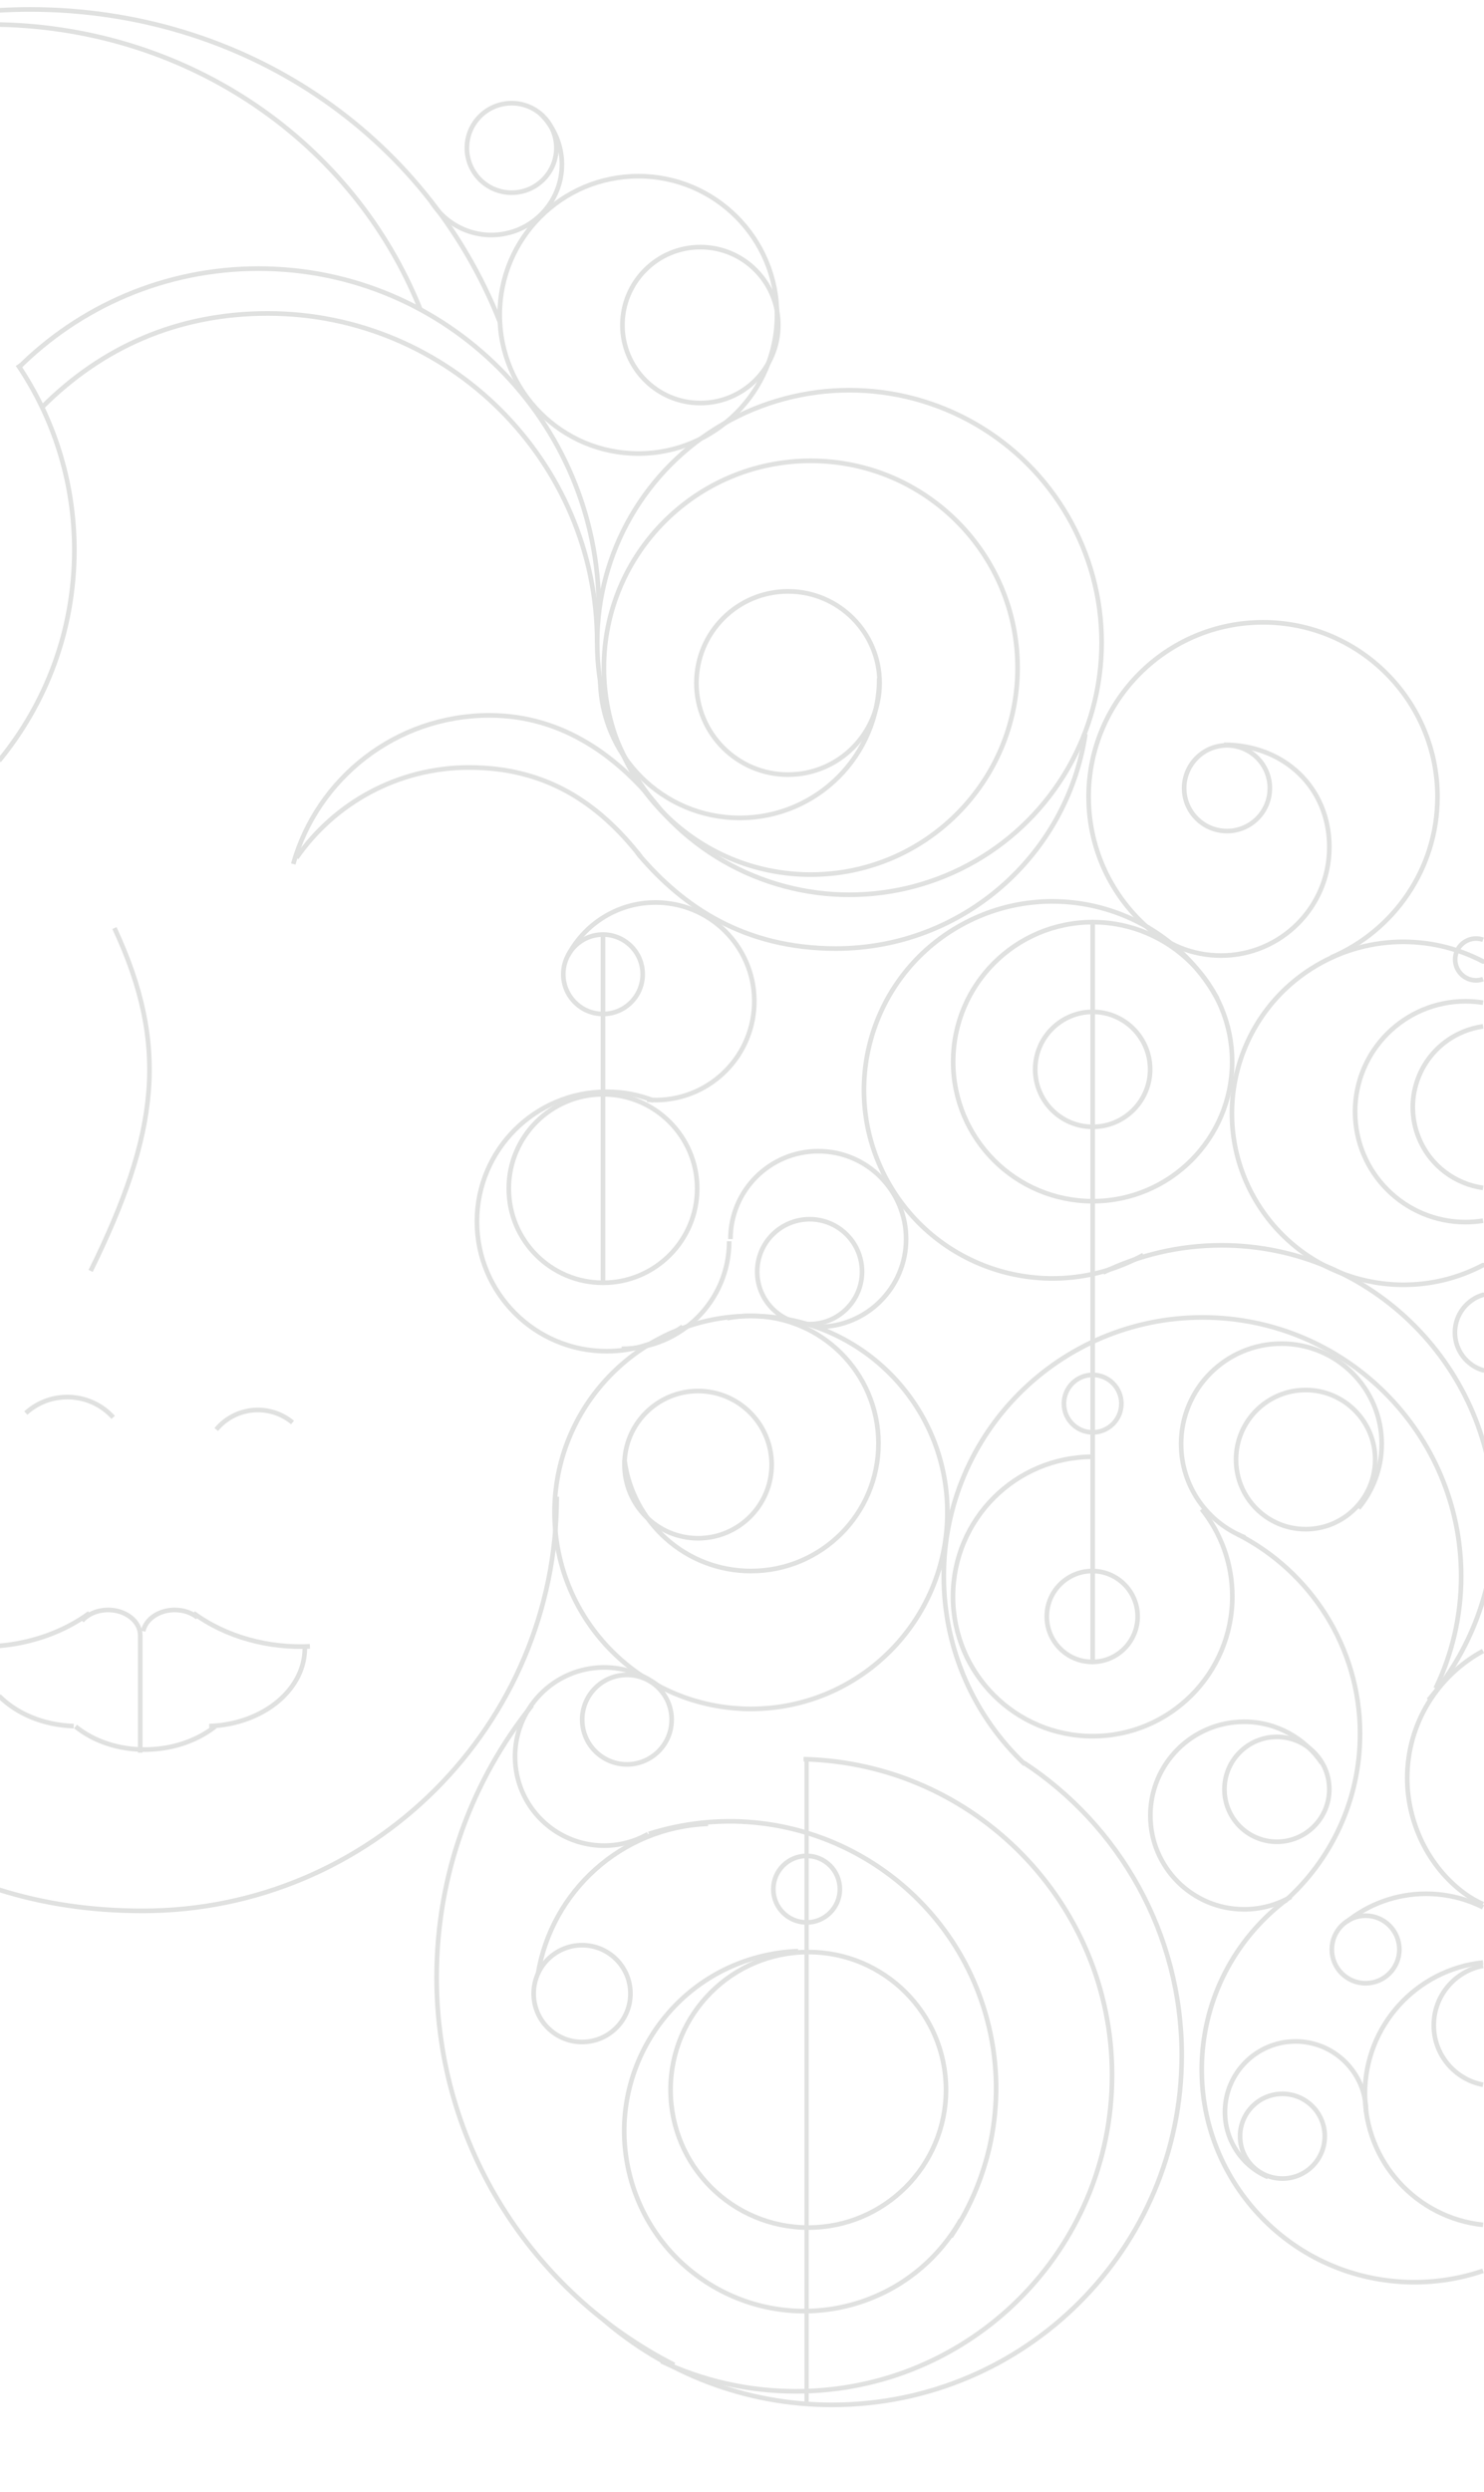 <svg x="0px" y="0px" width="320px" height="537.167px" viewBox="0 0 320 537.167" enable-background="new 0 0 320 537.167" xml:space="preserve"> 
<g id="PortfolioImg">
	<g>
		<path fill="none" stroke="#E0E1E0" stroke-miterlimit="10" d="M3.859,79.399c13.279-13.279,31.627-21.493,51.89-21.493
			c40.525,0,73.382,32.854,73.382,73.381"/>
		<path fill="none" stroke="#E0E1E0" stroke-miterlimit="10" d="M9.155,87.709C21.956,74.91,38.206,67.57,57.737,67.57
			c39.06,0,71.036,31.876,71.036,70.936"/>
		<path fill="none" stroke="#E0E1E0" stroke-miterlimit="10" d="M116.582,24.553c2.269,2.211,3.866,5.148,4.397,8.517
			c1.312,8.303-4.358,16.095-12.66,17.405c-6.227,0.982-12.168-1.961-15.302-6.996"/>
		<circle fill="none" stroke="#E0E1E0" stroke-miterlimit="10" cx="150.526" cy="315.741" r="15.869"/>
		<circle fill="none" stroke="#E0E1E0" stroke-miterlimit="10" cx="264.581" cy="169.919" r="9.24"/>
		<path fill="none" stroke="#E0E1E0" stroke-miterlimit="10" d="M263.931,160.56c12.906,0,22.72,9.16,22.72,22.068
			c0,12.909-10.466,23.373-23.372,23.373c-6.116,0.001-11.683-2.348-15.849-6.193"/>
		<path fill="none" stroke="#E0E1E0" stroke-miterlimit="10" d="M156.795,284.16c1.663-0.313,3.38-0.478,5.134-0.478
			c15.187,0,27.499,12.312,27.499,27.499c0,15.188-12.312,27.499-27.499,27.499c-13.981,0-25.527-10.435-27.271-23.942"/>
		<path fill="none" stroke="#E0E1E0" stroke-miterlimit="10" d="M249.038,201.289c-8.709-6.889-14.297-17.549-14.297-29.517
			c0-20.772,16.84-37.612,37.614-37.612c20.772,0,37.612,16.84,37.612,37.612c0,15.58-9.471,28.948-22.972,34.658"/>
		<path fill="none" stroke="#E0E1E0" stroke-miterlimit="10" d="M147.2,285.986c-4.606,3.336-10.268,5.303-16.389,5.303
			c-15.444,0-27.964-12.52-27.964-27.963c0-15.443,12.52-27.963,27.964-27.963c3.562,0,6.972,0.666,10.104,1.881"/>
		<circle fill="none" stroke="#E0E1E0" stroke-miterlimit="10" cx="130.024" cy="210.027" r="8.559"/>
		<circle fill="none" stroke="#E0E1E0" stroke-miterlimit="10" cx="135.186" cy="370.716" r="9.646"/>
		<circle fill="none" stroke="#E0E1E0" stroke-miterlimit="10" cx="110.325" cy="31.892" r="9.645"/>
		<circle fill="none" stroke="#E0E1E0" stroke-miterlimit="10" cx="130.023" cy="256.224" r="20.313"/>
		<path fill="none" stroke="#E0E1E0" stroke-miterlimit="10" d="M128.765,233.454"/>
		<path fill="none" stroke="#E0E1E0" stroke-miterlimit="10" d="M122.511,205.924c3.87-7.341,11.868-12.042,20.658-11.291
			c11.721,1,20.409,11.312,19.409,23.03c-1.002,11.72-11.312,20.409-23.033,19.408"/>
		<path fill="none" stroke="#E0E1E0" stroke-miterlimit="10" d="M157.237,267.58c0,12.809-10.384,23.192-23.192,23.192"/>
		<circle fill="none" stroke="#E0E1E0" stroke-miterlimit="10" cx="169.924" cy="147.239" r="19.75"/>
		<path fill="none" stroke="#E0E1E0" stroke-miterlimit="10" d="M319.797,256.083c-5.93-0.832-11.286-4.677-13.776-10.599
			c-3.761-8.947,0.444-19.25,9.392-23.013c1.438-0.604,2.91-1.003,4.384-1.209"/>
		<circle fill="none" stroke="#E0E1E0" stroke-miterlimit="10" cx="137.654" cy="67.877" r="29.896"/>
		<path fill="none" stroke="#E0E1E0" stroke-miterlimit="10" d="M319.796,410.483c-1.395-0.626-2.746-1.384-4.035-2.333
			c-7.749-5.7-12.315-15.258-12.315-24.817c0-11.849,6.613-22.154,16.35-27.424"/>
		<circle fill="none" stroke="#E0E1E0" stroke-miterlimit="10" cx="183.159" cy="138.506" r="54.386"/>
		<path fill="none" stroke="#E0E1E0" stroke-miterlimit="10" d="M220.982,380.33c-10.757-10.169-17.47-24.572-17.47-40.545
			c0-30.807,24.975-55.781,55.782-55.781c30.806,0,55.781,24.974,55.781,55.781c0,8.669-1.978,16.876-5.506,24.195"/>
		<path fill="none" stroke="#E0E1E0" stroke-miterlimit="10" d="M-0.204,5.292c41.208,0.835,76.363,25.451,90.781,61.263"/>
		<path fill="none" stroke="#E0E1E0" stroke-miterlimit="10" d="M-0.205,2.233c2.2-0.13,4.418-0.195,6.65-0.195
			c45.999,0,85.3,26.879,101.315,67.273"/>
		<path fill="none" stroke="#E0E1E0" stroke-miterlimit="10" d="M237.867,274.314c7.725-3.75,16.386-5.853,25.534-5.853
			c32.522,0,58.888,26.562,58.888,59.327c0,14.785-5.368,28.305-14.248,38.694"/>
		<path fill="none" stroke="#E0E1E0" stroke-miterlimit="10" d="M159.879,283.732c0.68-0.033,1.363-0.048,2.05-0.048
			c23.393,0,42.357,18.962,42.357,42.356c0,23.394-18.965,42.358-42.357,42.358c-23.394,0-42.356-18.964-42.356-42.358
			C119.572,303.334,137.438,284.801,159.879,283.732"/>
		<path fill="none" stroke="#E0E1E0" stroke-miterlimit="10" d="M139.919,395.341c0.881-0.279,1.771-0.538,2.673-0.776
			c30.687-8.126,62.15,10.162,70.275,40.849c4.408,16.648,1.044,33.524-7.858,46.778"/>
		<path fill="none" stroke="#E0E1E0" stroke-miterlimit="10" d="M120.049,322.644c0,49.32-39.982,89.3-89.299,89.3
			c-11.146,0-21.52-1.583-30.949-4.554"/>
		<path fill="none" stroke="#E0E1E0" stroke-miterlimit="10" d="M5.565,304.625c5.459-4.945,13.894-4.529,18.839,0.93"/>
		<path fill="none" stroke="#E0E1E0" stroke-miterlimit="10" d="M46.627,308.172c4.127-4.962,11.493-5.641,16.455-1.515"/>
		<path fill="none" stroke="#E0E1E0" stroke-miterlimit="10" d="M24.674,200.066c11.817,25.363,9.527,44.145-5.132,73.921"/>
		<path fill="none" stroke="#E0E1E0" stroke-miterlimit="10" d="M66.832,354.92"/>
		<path fill="none" stroke="#E0E1E0" stroke-miterlimit="10" d="M-0.204,365.613c3.75,3.773,9.521,6.282,16.102,6.501"/>
		<path fill="none" stroke="#E0E1E0" stroke-miterlimit="10" d="M16.282,372.198c8.146,6.623,21.625,6.625,30.104,0.006"/>
		<path fill="none" stroke="#E0E1E0" stroke-miterlimit="10" d="M-0.204,354.813c6.997-0.599,13.859-2.943,19.479-7.058"/>
		<path fill="none" stroke="#E0E1E0" stroke-miterlimit="10" d="M17.677,349.405c1.251-1.415,3.316-2.339,5.654-2.339
			c3.817,0,6.911,2.465,6.911,5.506v25.258"/>
		<path fill="none" stroke="#E0E1E0" stroke-miterlimit="10" d="M65.71,354.624c0.484,9.266-8.738,17.096-20.599,17.491"/>
		<path fill="none" stroke="#E0E1E0" stroke-miterlimit="10" d="M66.832,354.92c-8.859,0.421-17.977-1.949-25.099-7.165"/>
		<path fill="none" stroke="#E0E1E0" stroke-miterlimit="10" d="M42.588,348.698c-1.253-1.008-2.989-1.632-4.91-1.632
			c-3.427,0-6.269,1.986-6.816,4.591"/>
		<path fill="none" stroke="#E0E1E0" stroke-miterlimit="10" d="M157.511,267.11c0-10.459,8.479-18.939,18.939-18.939
			c10.458,0,18.938,8.48,18.938,18.939c0,10.458-8.479,18.937-18.938,18.937"/>
		<path fill="none" stroke="#E0E1E0" stroke-miterlimit="10" d="M3.819,78.608c7.714,11.417,12.217,25.179,12.217,39.994
			c0,17.23-6.092,33.038-16.239,45.386"/>
		<path fill="none" stroke="#E0E1E0" stroke-miterlimit="10" d="M63.231,186.263c5.185-18.488,22.163-32.045,42.308-32.045
			c16.016,0,28.15,9.167,36.938,20.415"/>
		<path fill="none" stroke="#E0E1E0" stroke-miterlimit="10" d="M63.938,184.93c8.182-11.771,21.804-19.478,37.226-19.478
			c16.515,0,27.904,7.61,36.965,19.208"/>
		<path fill="none" stroke="#E0E1E0" stroke-miterlimit="10" d="M137.409,183.736l0.489,0.693
			c9.375,10.964,22.492,20.06,42.362,20.06c27.274,0,49.861-20.079,53.782-46.262"/>
		<circle fill="none" stroke="#E0E1E0" stroke-miterlimit="10" cx="235.614" cy="228.873" r="30.079"/>
		<path fill="none" stroke="#E0E1E0" stroke-miterlimit="10" d="M189.589,146.245c0,16.612-13.467,30.079-30.079,30.079
			s-30.08-13.467-30.08-30.079"/>
		<path fill="none" stroke="#E0E1E0" stroke-miterlimit="10" d="M235.615,334.332"/>
		<path fill="none" stroke="#E0E1E0" stroke-miterlimit="10" d="M246.552,270.544c-19.652,10.834-44.367,3.684-55.2-15.969
			c-10.835-19.653-3.685-44.367,15.969-55.201c19.651-10.834,44.367-3.684,55.199,15.969"/>
		<path fill="none" stroke="#E0E1E0" stroke-miterlimit="10" d="M220.75,379.99c20.521,13.468,34.071,36.683,34.071,63.063
			c0,41.632-33.748,75.379-75.38,75.379c-18.891,0-36.157-6.948-49.386-18.429"/>
		<path fill="none" stroke="#E0E1E0" stroke-miterlimit="10" d="M139.74,395.378c-6.607,3.741-15.098,3.342-21.412-1.668
			c-8.31-6.594-9.701-18.675-3.108-26.986c6.595-8.309,18.676-9.701,26.985-3.107"/>
		<line fill="none" stroke="#E0E1E0" stroke-miterlimit="10" x1="130.023" y1="201.47" x2="130.023" y2="276.538"/>
		
			<line fill="none" stroke="#E0E1E0" stroke-linecap="round" stroke-miterlimit="10" x1="235.615" y1="198.793" x2="235.615" y2="358.266"/>
		<path fill="none" stroke="#E0E1E0" stroke-miterlimit="10" d="M167.828,70.079c0,9.283-7.521,16.807-16.807,16.807
			c-9.28,0-16.806-7.524-16.806-16.807c0-9.282,7.525-16.806,16.806-16.806C160.308,53.272,167.828,60.796,167.828,70.079z"/>
		<circle fill="none" stroke="#E0E1E0" stroke-miterlimit="10" cx="174.824" cy="143.942" r="44.601"/>
		<path fill="none" stroke="#E0E1E0" stroke-miterlimit="10" d="M319.8,479.627c-14.312-1.476-25.477-13.573-25.477-28.276
			c0-14.703,11.16-26.797,25.473-28.276"/>
		<path fill="none" stroke="#E0E1E0" stroke-linecap="round" stroke-miterlimit="10" d="M319.795,272.733
			c-16.86,8.877-37.991,3.454-48.385-12.917c-10.943-17.233-5.843-40.075,11.392-51.018c11.569-7.344,25.663-7.461,36.989-1.531"/>
		<path fill="none" stroke="#E0E1E0" stroke-miterlimit="10" d="M319.796,211.08c-0.472,0.168-0.98,0.26-1.511,0.26
			c-2.487,0-4.504-2.017-4.504-4.505c0-2.489,2.017-4.505,4.504-4.505c0.53,0,1.039,0.091,1.512,0.259"/>
		<path fill="none" stroke="#E0E1E0" stroke-miterlimit="10" d="M245.312,348.474c0,5.407-4.383,9.792-9.796,9.792
			c-5.408,0-9.79-4.386-9.79-9.792c0-5.41,4.382-9.793,9.79-9.793C240.929,338.68,245.312,343.063,245.312,348.474z"/>
		
			<line fill="none" stroke="#E0E1E0" stroke-width="0.918" stroke-miterlimit="10" x1="173.93" y1="518.391" x2="173.93" y2="379.215"/>
		<circle fill="none" stroke="#E0E1E0" stroke-miterlimit="10" cx="174.582" cy="274.14" r="11.304"/>
		<path fill="none" stroke="#E0E1E0" stroke-miterlimit="10" d="M207.163,478.557c-4.968,8.755-13.315,15.583-23.816,18.363
			c-20.717,5.486-41.956-6.86-47.442-27.577c-5.485-20.716,6.861-41.957,27.576-47.442c2.881-0.763,5.771-1.181,8.628-1.279"/>
		<circle fill="none" stroke="#E0E1E0" stroke-miterlimit="10" cx="174.295" cy="450.515" r="29.697"/>
		<path fill="none" stroke="#E0E1E0" stroke-miterlimit="10" d="M319.796,263.154c-1.235,0.198-2.503,0.301-3.795,0.301
			c-13.143,0-23.799-10.656-23.799-23.801c0-13.144,10.656-23.8,23.799-23.8c1.292,0,2.56,0.103,3.796,0.301"/>
		<path fill="none" stroke="#E0E1E0" stroke-miterlimit="10" d="M319.796,489.539c-5.523,1.889-11.502,2.747-17.69,2.359
			c-25.268-1.585-44.464-23.354-42.879-48.62c0.876-13.958,7.911-26.063,18.294-33.836"/>
		<path fill="none" stroke="#E0E1E0" stroke-miterlimit="10" d="M319.791,449.423c-6.048-1.134-10.625-6.442-10.625-12.819
			c0-6.379,4.579-11.688,10.63-12.821"/>
		<path fill="none" stroke="#E0E1E0" stroke-miterlimit="10" d="M273.436,469.319c-5.461-2.311-9.293-7.718-9.293-14.021
			c0-8.404,6.812-15.216,15.216-15.216s15.217,6.812,15.217,15.216"/>
		<circle fill="none" stroke="#E0E1E0" stroke-miterlimit="10" cx="276.533" cy="460.516" r="9.13"/>
		<path fill="none" stroke="#E0E1E0" stroke-miterlimit="10" d="M278.387,408.897c-2.975,1.723-6.43,2.708-10.114,2.708
			c-11.166,0-20.216-9.051-20.216-20.216s9.05-20.216,20.216-20.216c6.978,0,13.13,3.535,16.763,8.913"/>
		<circle fill="none" stroke="#E0E1E0" stroke-miterlimit="10" cx="275.337" cy="385.737" r="11.304"/>
		<path fill="none" stroke="#E0E1E0" stroke-miterlimit="10" d="M266.856,330.738c15.676,7.971,26.415,24.252,26.415,43.043
			c0,14.374-6.285,27.28-16.254,36.121"/>
		<path fill="none" stroke="#E0E1E0" stroke-miterlimit="10" d="M268.469,331.446c-8.066-3.141-13.782-10.984-13.782-20.161
			c0-11.945,9.685-21.629,21.629-21.629c11.946,0,21.629,9.684,21.629,21.629c0,5.265-1.881,10.09-5.008,13.841"/>
		<circle fill="none" stroke="#E0E1E0" stroke-miterlimit="10" cx="281.533" cy="314.654" r="15"/>
		<path fill="none" stroke="#E0E1E0" stroke-miterlimit="10" d="M259.126,325.339c4.134,5.156,6.606,11.702,6.606,18.824
			c0,16.634-13.484,30.118-30.117,30.118c-16.635,0-30.119-13.484-30.119-30.118c0-16.633,13.484-30.118,30.119-30.118"/>
		<circle fill="none" stroke="#E0E1E0" stroke-miterlimit="10" cx="294.466" cy="420.261" r="7.282"/>
		<path fill="none" stroke="#E0E1E0" stroke-miterlimit="10" d="M290.439,414.255c4.674-3.754,10.609-6,17.07-6
			c4.42,0,8.594,1.051,12.286,2.917"/>
		<path fill="none" stroke="#E0E1E0" stroke-miterlimit="10" d="M145.371,509.807c-30.402-15.506-51.221-47.111-51.221-83.579
			c0-22.174,7.697-42.551,20.567-58.604"/>
		<path fill="none" stroke="#E0E1E0" stroke-miterlimit="10" d="M116.016,425.482c2.922-17.746,17.988-31.592,36.659-32.312"/>
		<circle fill="none" stroke="#E0E1E0" stroke-miterlimit="10" cx="125.51" cy="429.771" r="10.435"/>
		<circle fill="none" stroke="#E0E1E0" stroke-linecap="round" stroke-miterlimit="10" cx="235.614" cy="302.589" r="6.195"/>
		<circle fill="none" stroke="#E0E1E0" stroke-linecap="round" stroke-miterlimit="10" cx="235.614" cy="230.528" r="12.391"/>
		<path fill="none" stroke="#E0E1E0" stroke-linecap="round" stroke-miterlimit="10" d="M319.794,295.393
			c-3.506-1.04-6.062-4.285-6.062-8.128c0-3.844,2.558-7.09,6.064-8.129"/>
		<path fill="none" stroke="#E0E1E0" stroke-miterlimit="10" d="M173.276,379.235c36.886,0.866,66.519,31.038,66.519,68.129
			c0,37.638-30.511,68.148-68.148,68.148c-10.388,0-20.232-2.324-29.042-6.481"/>
		<circle fill="none" stroke="#E0E1E0" stroke-miterlimit="10" cx="173.929" cy="407.258" r="7.173"/>
	</g>
</g>
</svg>
